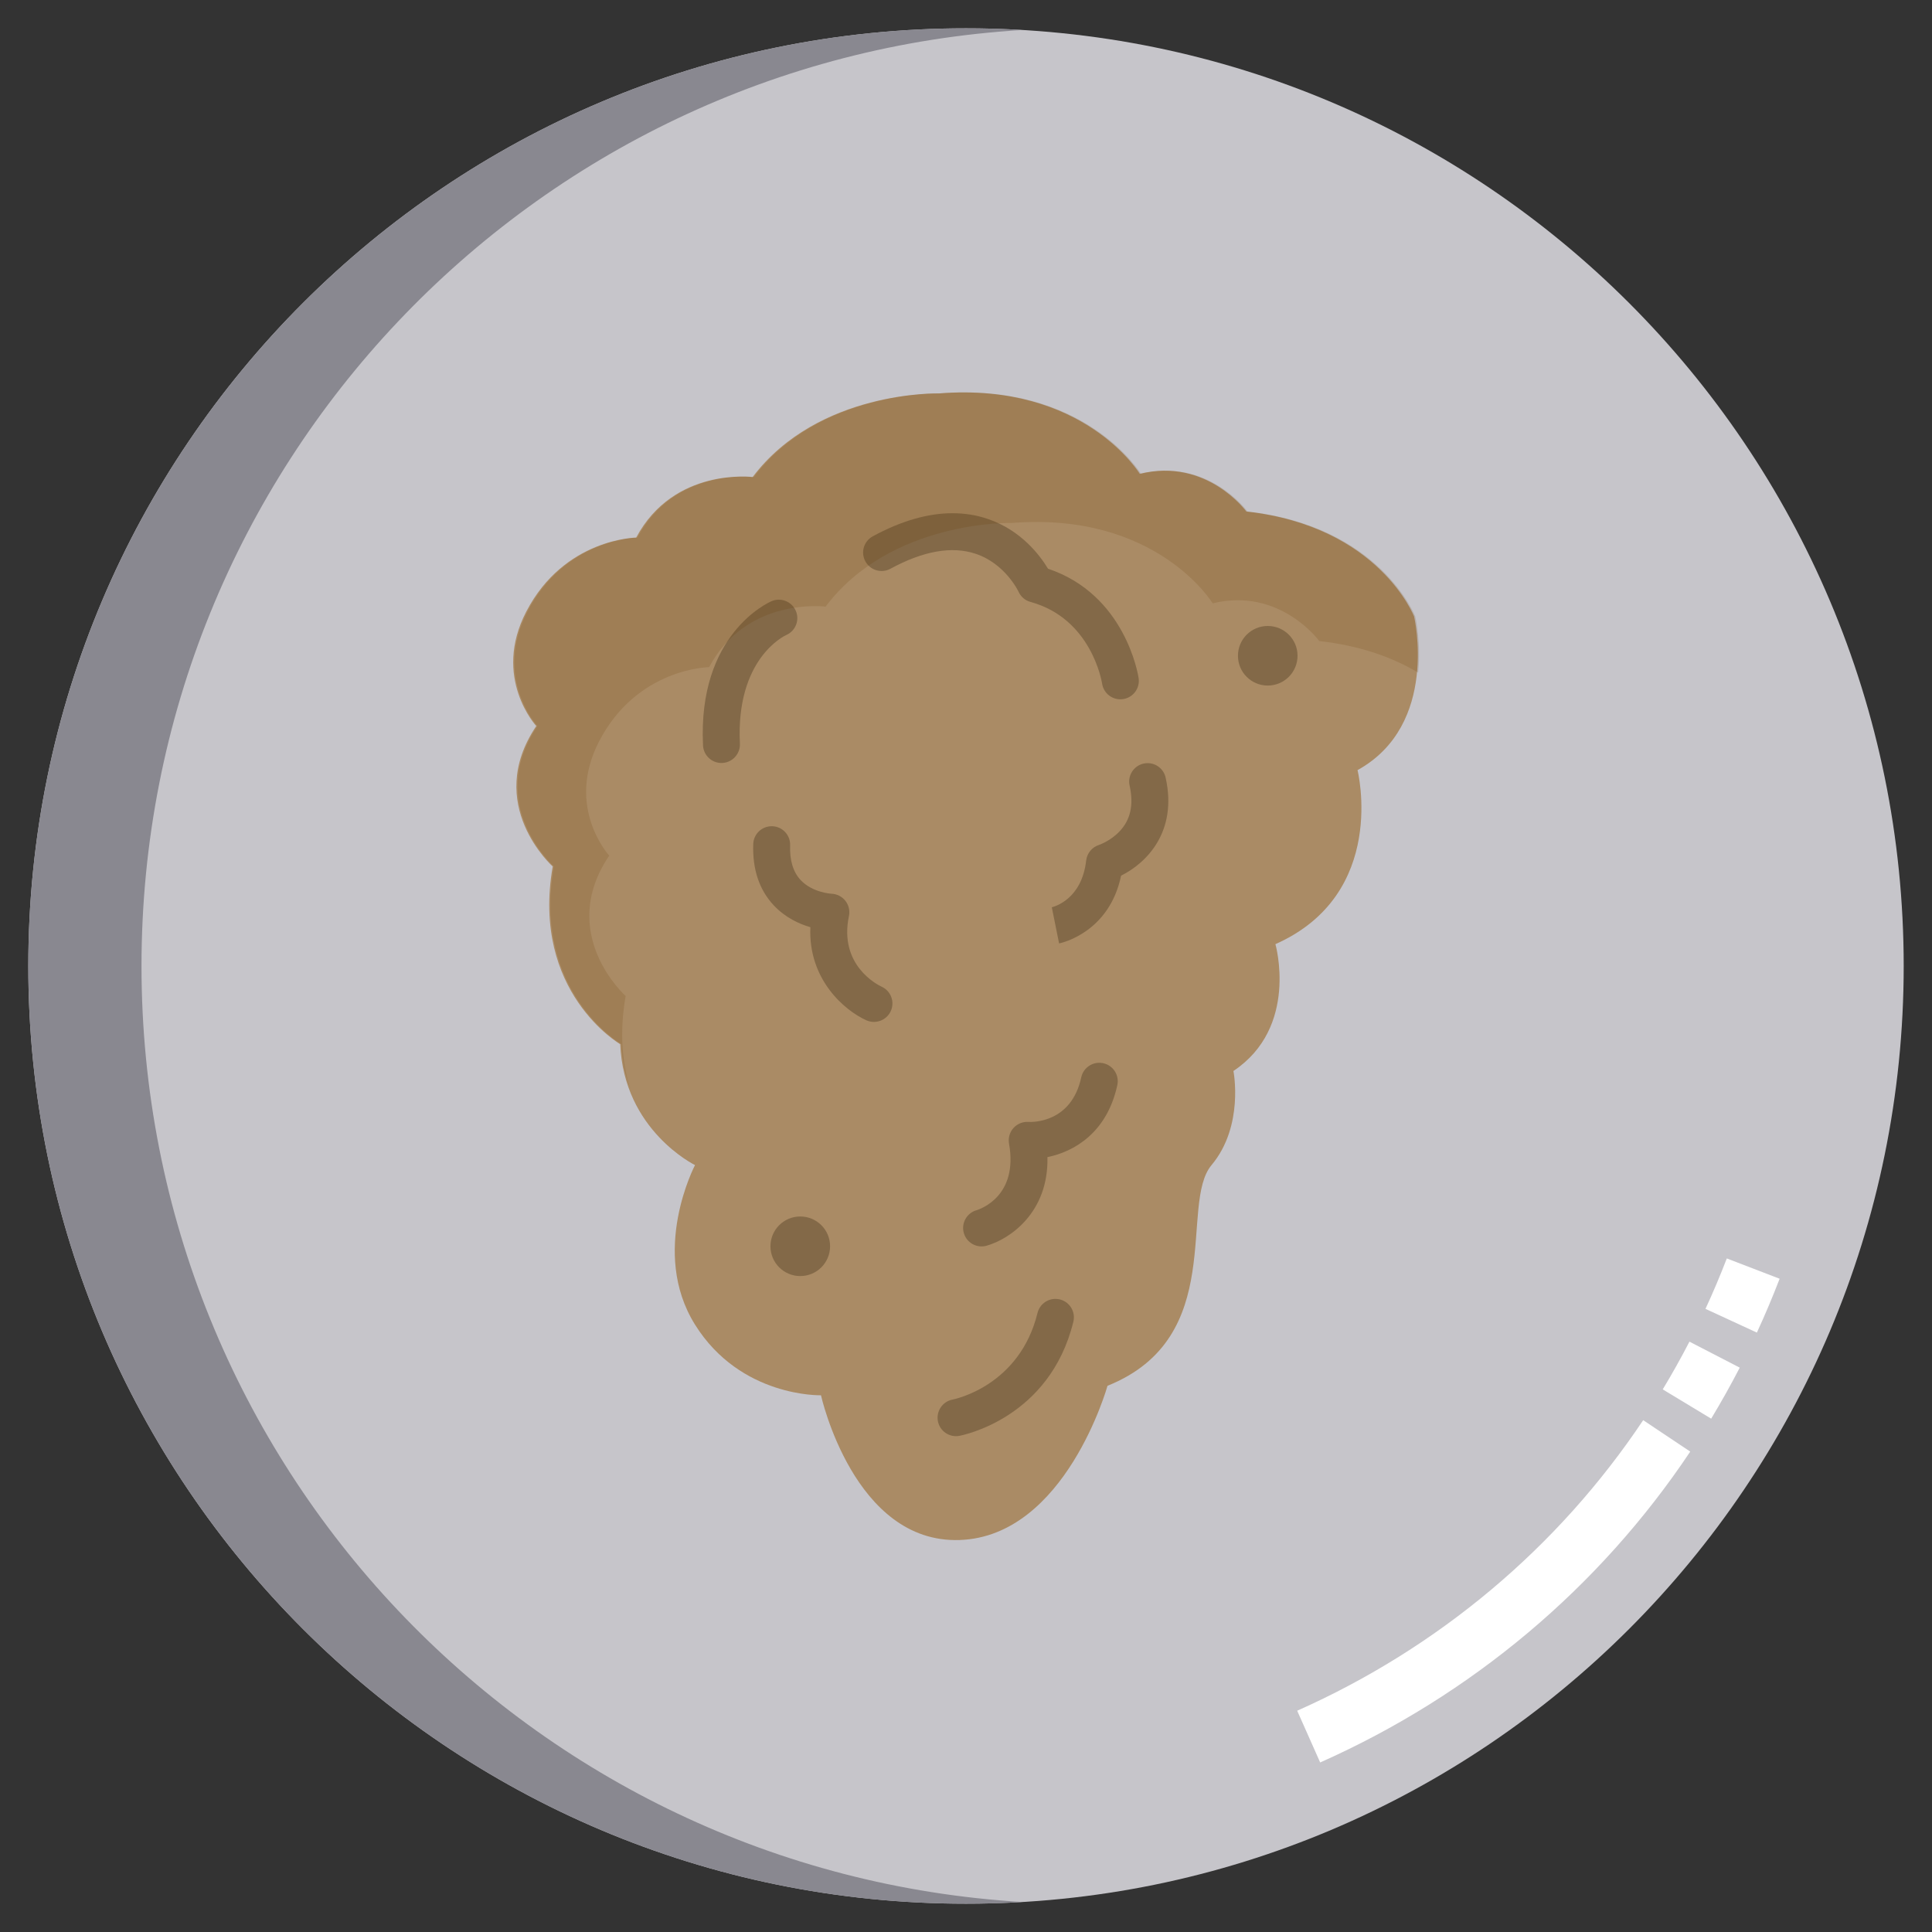 <svg xmlns="http://www.w3.org/2000/svg" viewBox="0 0 512 512" width="512" height="512">
	<rect x="0" y="0" width="512" height="512" fill="#333333" stroke="none"/>
	<style>
		tspan { white-space:pre }
		.shp0 { fill: #c6c5ca } 
		.shp1 { fill: #898890 } 
		.shp2 { fill: #ffffff } 
		.shp3 { fill: #aa8b65 } 
		.shp4 { fill: #836948 } 
		.shp5 { fill: #663a00 } 
	</style>
	<path id="Layer" class="shp0" d="M504.5 256C504.5 393.24 393.24 504.5 256 504.5C118.76 504.5 7.5 393.24 7.5 256C7.5 118.76 118.76 7.5 256 7.5C393.24 7.5 504.5 118.76 504.5 256Z" />
	<path id="Layer" class="shp1" d="M37.5 256C37.5 123.79 140.74 15.7 271 7.95C266.04 7.65 261.04 7.5 256 7.5C118.76 7.5 7.5 118.76 7.5 256C7.5 393.24 118.76 504.5 256 504.5C261.04 504.5 266.04 504.35 271 504.05C140.74 496.3 37.5 388.21 37.5 256Z" />
	<path id="Layer" class="shp2" d="M349.86 467.07L343.77 453.36C381.24 436.7 412.94 410.07 435.46 376.36L447.93 384.69C423.84 420.77 389.93 449.25 349.86 467.07L349.86 467.07ZM453.48 375.96L440.64 368.2C443.13 364.09 445.51 359.83 447.72 355.55L461.05 362.44C458.68 367.02 456.14 371.56 453.48 375.96ZM465.59 353.15L451.97 346.86C453.99 342.5 455.89 338 457.62 333.5L471.62 338.88C469.77 343.68 467.75 348.48 465.59 353.15Z" />
	<path id="Layer" class="shp3" d="M139.47 162.07C130.34 179.64 142.12 192.41 142.12 192.41C128.09 213.21 146.47 229.62 146.47 229.62C140.67 262.96 164.36 276.72 164.36 276.72C165.33 299.61 184.19 308.76 184.19 308.76C184.19 308.76 172.1 331.7 184.19 351.05C196.28 370.39 217.57 369.76 217.57 369.76C217.57 369.76 226.27 409.09 254.32 408.12C282.37 407.15 293.5 367.25 293.5 367.25C325.42 354.44 312.36 319.13 321.07 308.76C329.77 298.38 326.87 283.82 326.87 283.82C344.28 272.21 338 250.21 338 250.21C367.98 236.91 359.76 204.09 359.76 204.09C381.52 192.07 374.75 163.39 374.75 163.39C374.75 163.39 365.51 139.47 330.3 135.56C330.3 135.56 319.86 121.21 302.04 125.56C302.04 125.56 287.27 101.21 248.79 104.26C248.79 104.26 216.84 103.39 199.45 126.43C199.45 126.43 178.59 123.73 168.59 142.47C168.59 142.47 149.55 142.66 139.47 162.07Z" />
	<g id="Layer">
		<path id="Layer" class="shp4" d="M291.32 281.65C291.66 281.65 292.01 281.68 292.36 281.76C295 282.33 296.68 284.93 296.1 287.57C293.36 300.23 284.6 305.22 277.58 306.65C277.93 321.37 267.59 328.4 261.45 330.13C258.86 330.86 256.15 329.35 255.42 326.75C254.69 324.17 256.18 321.48 258.76 320.73C259.94 320.37 269.89 316.9 267.4 303.06C267.14 301.58 267.57 300.05 268.58 298.93C269.59 297.81 271.06 297.21 272.56 297.32C273.67 297.38 283.93 297.57 286.54 285.51C287.04 283.21 289.07 281.65 291.32 281.65Z" />
		<path id="Layer" class="shp4" d="M204.5 218.96C204.56 218.96 204.62 218.96 204.68 218.96C207.38 219.06 209.49 221.32 209.39 224.02C209.25 228 210.19 231.1 212.18 233.23C215.3 236.56 220.29 236.85 220.34 236.85C221.78 236.9 223.14 237.58 224.03 238.72C224.93 239.86 225.27 241.33 224.98 242.75C222.25 255.74 232.46 260.93 233.63 261.48C236.09 262.59 237.18 265.47 236.07 267.94C234.96 270.4 232.05 271.49 229.59 270.39C223.8 267.78 214.14 259.53 214.76 245.72C211.79 244.86 208.1 243.18 205.04 239.91C201.21 235.82 199.38 230.36 199.62 223.67C199.71 221.03 201.88 218.96 204.5 218.96Z" />
		<path id="Layer" class="shp4" d="M304.13 202.24C306.37 202.24 308.39 203.78 308.9 206.06C312.13 220.5 303.77 228.74 297.1 232.06C293.96 247.17 281.24 249.91 280.67 250.02L278.74 240.44L278.67 240.45C279.49 240.26 286.68 238.3 287.85 228.03C288.07 226.11 289.4 224.5 291.24 223.92L291.24 223.92C291.24 223.92 294.18 222.92 296.6 220.42C299.6 217.32 300.5 213.32 299.36 208.2C298.77 205.56 300.42 202.95 303.06 202.36C303.42 202.28 303.78 202.24 304.13 202.24Z" />
		<path id="Layer" class="shp4" d="M335.96 165.89C340.33 165.89 343.86 169.42 343.86 173.78C343.86 178.15 340.33 181.68 335.96 181.68C331.6 181.68 328.07 178.15 328.07 173.78C328.07 169.42 331.6 165.89 335.96 165.89Z" />
		<path id="Layer" class="shp4" d="M212.08 322.38C216.45 322.38 219.98 325.91 219.98 330.27C219.98 334.64 216.45 338.17 212.08 338.17C207.71 338.17 204.18 334.64 204.18 330.27C204.18 325.91 207.71 322.38 212.08 322.38Z" />
		<path id="Layer" class="shp4" d="M279.7 344.22C280.09 344.22 280.48 344.27 280.87 344.36C283.49 345.01 285.1 347.65 284.45 350.28C278.2 375.78 255.22 380.33 254.25 380.51C251.6 381.01 249.04 379.26 248.55 376.6C248.06 373.95 249.8 371.41 252.44 370.9C253.21 370.75 270.24 367.16 274.95 347.95C275.5 345.72 277.5 344.22 279.7 344.22Z" />
		<path id="Layer" class="shp4" d="M252.42 136.01C255.68 136.01 258.81 136.51 261.79 137.53C270.67 140.54 275.66 147.27 277.73 150.71C298.2 157.58 301.61 178.79 301.75 179.71C302.15 182.38 300.3 184.87 297.63 185.27C294.97 185.67 292.48 183.84 292.07 181.18C291.96 180.45 289.15 163.91 273.1 159.52C271.68 159.14 270.52 158.14 269.92 156.8C269.9 156.75 266.42 149.37 258.54 146.75C252.25 144.66 244.66 146 235.96 150.73C233.58 152.02 230.61 151.13 229.33 148.76C228.04 146.39 228.92 143.42 231.29 142.13C238.81 138.05 245.88 136.01 252.42 136.01Z" />
		<path id="Layer" class="shp4" d="M206.41 158.92C208.31 158.92 210.12 160.04 210.91 161.9C211.96 164.37 210.82 167.22 208.36 168.29C207.72 168.58 194.98 174.71 196.08 197.06C196.21 199.76 194.13 202.06 191.44 202.19C188.73 202.33 186.44 200.24 186.31 197.55C184.86 167.98 203.7 159.65 204.5 159.31C205.12 159.04 205.77 158.92 206.41 158.92Z" />
	</g>
	<g id="Layer" style="opacity: 0.161">
		<path id="Layer" class="shp5" d="M142.43 192.41C128.41 213.21 146.79 229.62 146.79 229.62C140.98 262.96 164.68 276.72 164.68 276.72C164.87 281.2 165.75 285.14 167.04 288.6C164.95 282.01 164.08 273.84 165.8 263.95C165.8 263.95 147.42 247.54 161.45 226.74C161.45 226.74 149.67 213.97 158.8 196.4C168.89 176.99 187.92 176.8 187.92 176.8C197.92 158.06 218.79 160.76 218.79 160.76C236.17 137.72 268.13 138.59 268.13 138.59C306.6 135.55 321.37 159.89 321.37 159.89C339.2 155.54 349.63 169.89 349.63 169.89C360.8 171.13 369.36 174.39 375.84 178.26C376.64 170.03 375.07 163.39 375.07 163.39C375.07 163.39 365.82 139.47 330.61 135.56C330.61 135.56 320.18 121.21 302.36 125.56C302.36 125.56 287.58 101.21 249.11 104.26C249.11 104.26 217.16 103.39 199.77 126.43C199.77 126.43 178.91 123.73 168.91 142.47C168.91 142.47 149.87 142.66 139.79 162.07C130.66 179.64 142.43 192.41 142.43 192.41Z" />
	</g>
</svg>